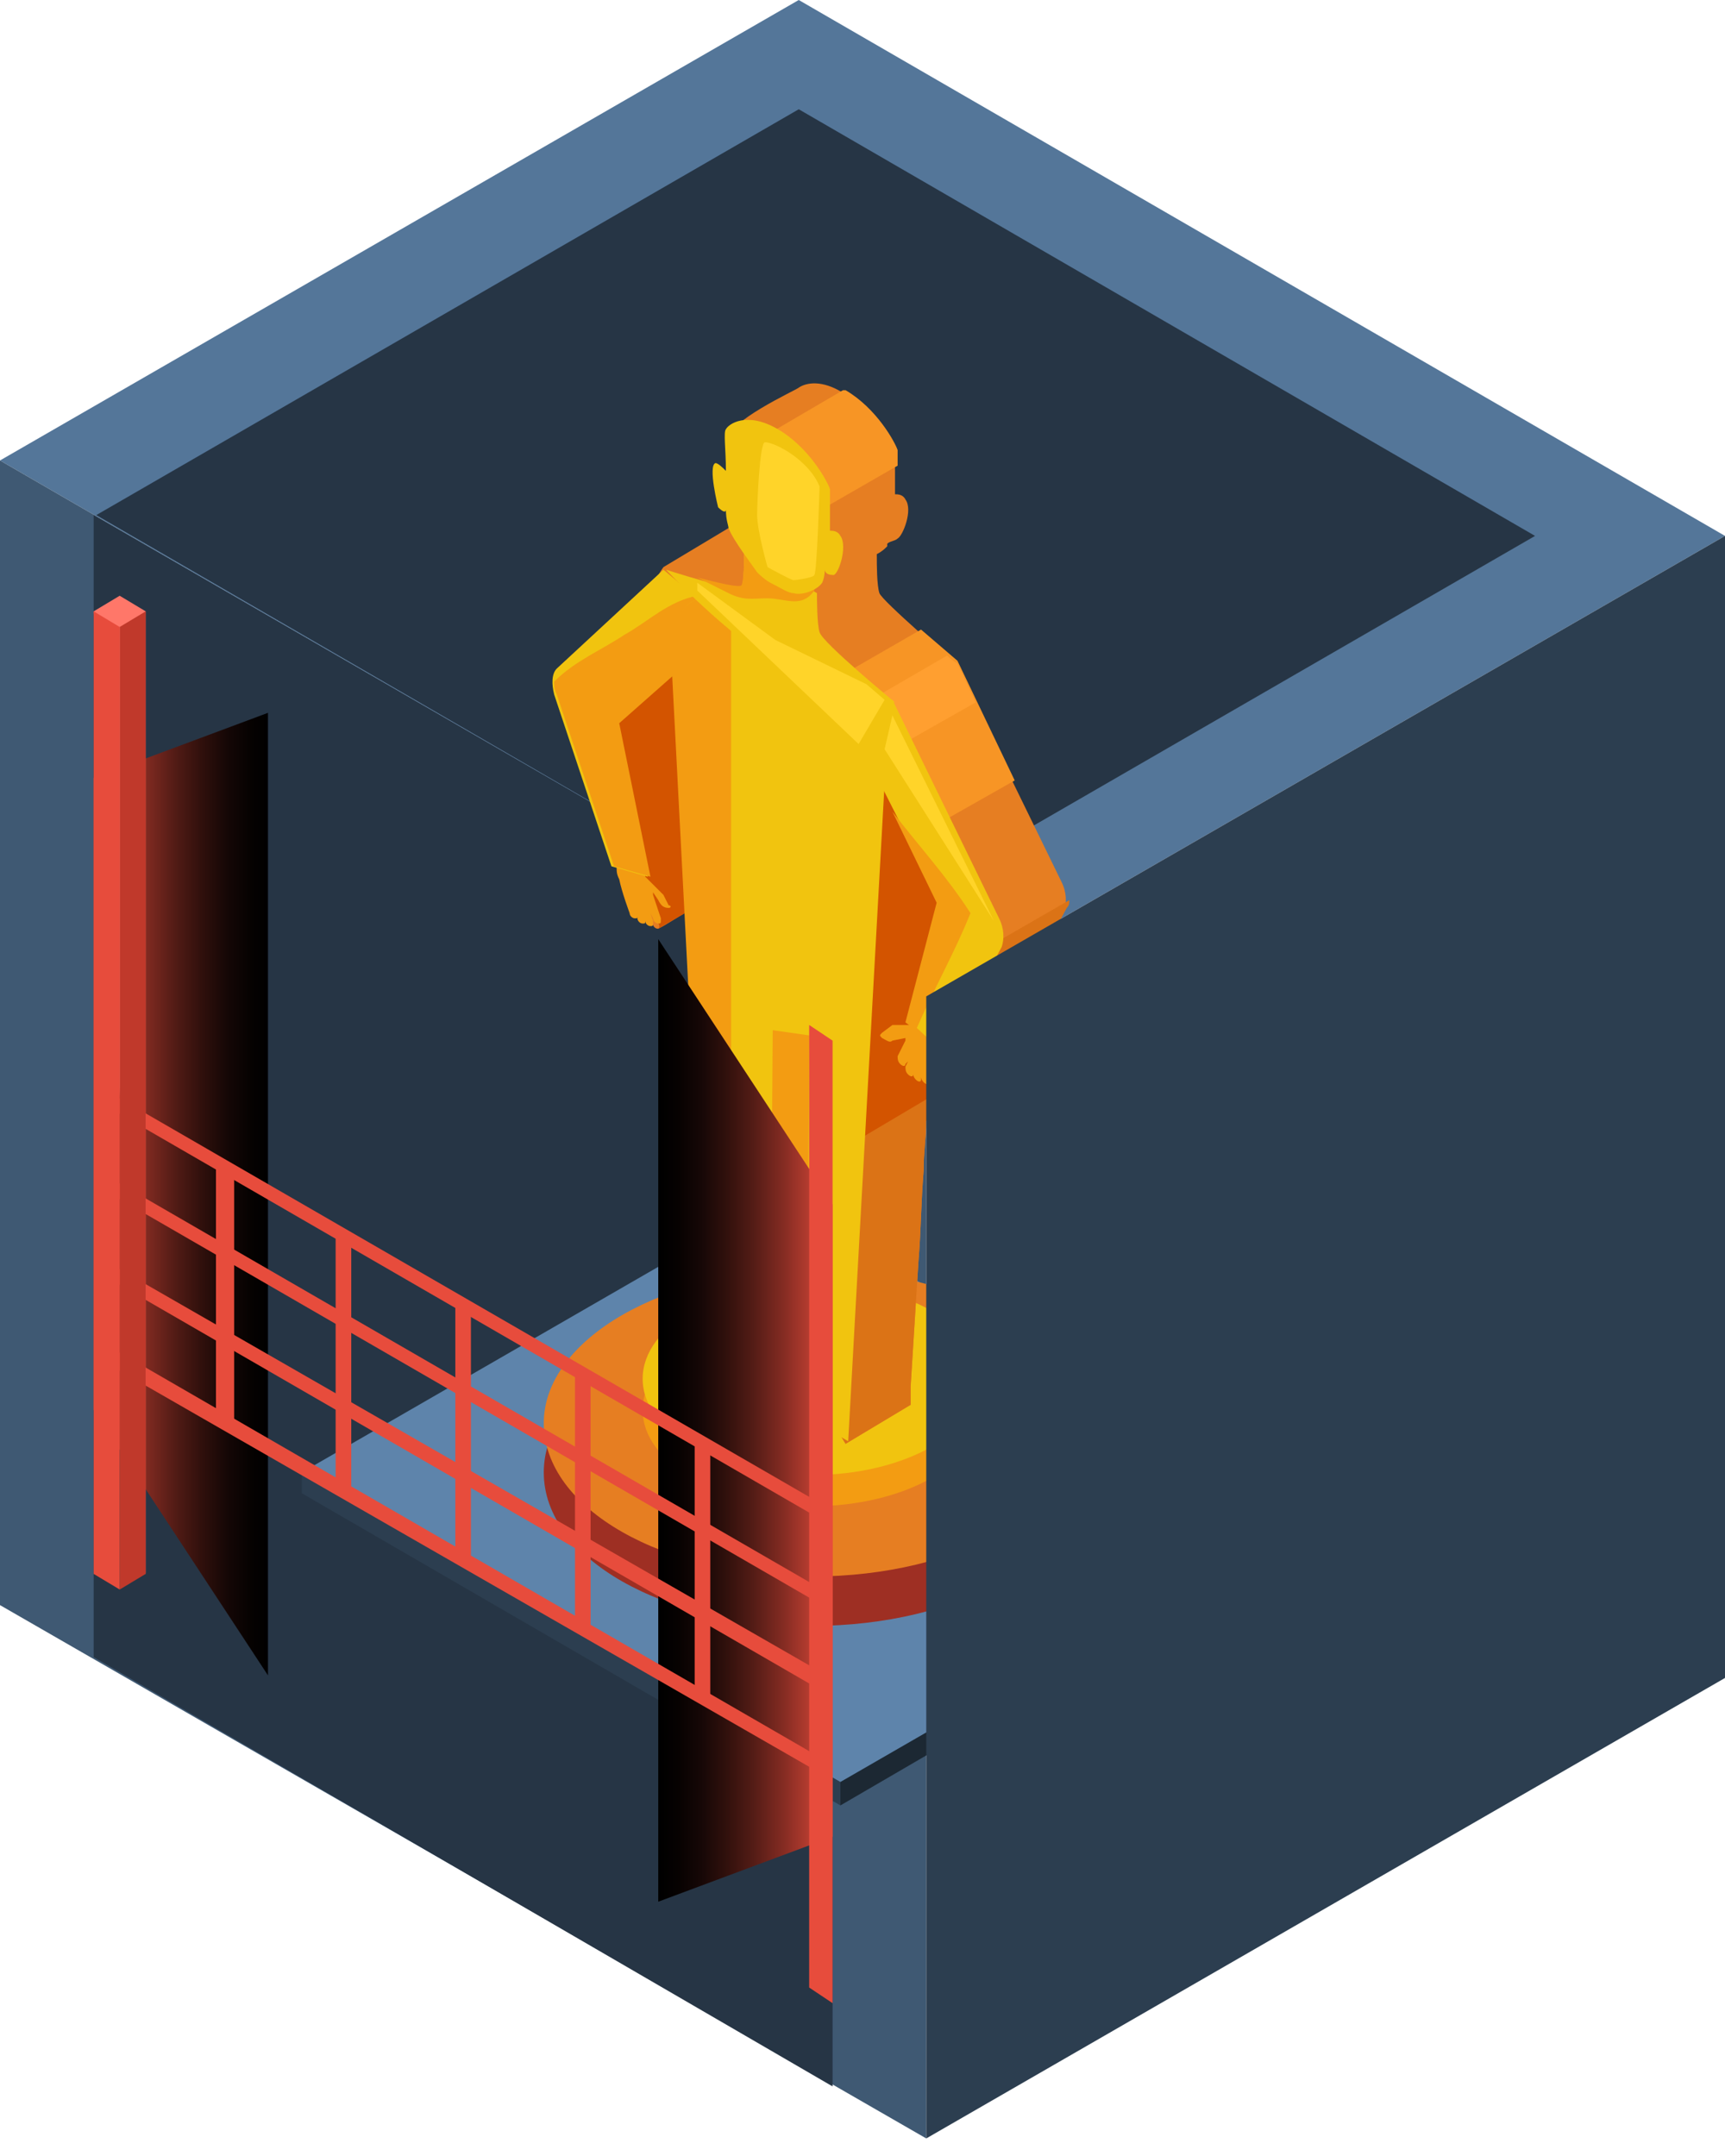 <svg width="72" height="90" viewBox="0 0 72 90" fill="none" xmlns="http://www.w3.org/2000/svg">
<g clip-path="url(#clip0)">
<path d="M0 19.222L38.661 41.593L72 22.371L33.339 0L0 19.222Z" fill="#547699"/>
<path d="M64.072 22.371L33.339 4.561L4.018 21.502L34.751 39.312L64.072 22.371Z" fill="#263545"/>
<path d="M0 67.004L38.661 89.267V41.593L0 19.222V67.004Z" fill="#3F5973"/>
<path d="M3.909 69.176L34.751 87.095V39.312L3.909 21.502V69.176Z" fill="#263545"/>
<path d="M32.362 50.063L54.842 62.986L35.077 74.389L12.597 61.466L32.362 50.063Z" fill="#5E84AB"/>
<path d="M22.697 61.466C22.697 65.05 27.692 67.873 33.882 67.873C40.072 67.873 45.068 65.05 45.068 61.466C45.068 57.882 40.072 55.059 33.882 55.059C27.692 55.059 22.697 57.882 22.697 61.466Z" fill="#9E2F23"/>
<path d="M22.697 59.403C22.697 62.986 27.692 65.81 33.882 65.81C40.072 65.81 45.068 62.986 45.068 59.403C45.068 55.819 40.072 52.995 33.882 52.995C27.692 52.995 22.697 55.928 22.697 59.403Z" fill="#E67E22"/>
<path d="M33.883 62.878C37.781 62.878 40.941 61.079 40.941 58.859C40.941 56.64 37.781 54.841 33.883 54.841C29.984 54.841 26.824 56.64 26.824 58.859C26.824 61.079 29.984 62.878 33.883 62.878Z" fill="#F39C12"/>
<path d="M33.883 61.575C37.781 61.575 40.941 59.776 40.941 57.556C40.941 55.337 37.781 53.538 33.883 53.538C29.984 53.538 26.824 55.337 26.824 57.556C26.824 59.776 29.984 61.575 33.883 61.575Z" fill="#F1C40F"/>
<path d="M54.842 62.986L35.077 74.389V75.366L54.842 63.855V62.986Z" fill="#1C2833"/>
<path d="M12.597 61.466L35.077 74.389V75.366L12.597 62.335V61.466Z" fill="#2C3E50"/>
<path d="M24.977 29.864C25.086 28.235 25.954 26.606 26.823 25.195C27.149 24.76 27.366 24.108 27.692 23.674L30.407 22.045C30.407 22.045 31.059 22.262 31.819 22.48C31.927 22.48 32.036 22.588 32.145 22.588C32.253 22.588 32.362 22.588 32.362 22.697C32.362 22.697 32.362 22.697 32.47 22.697C32.579 22.697 32.579 22.697 32.688 22.805C32.688 22.805 32.688 22.805 32.796 22.805C32.905 22.805 32.905 22.805 33.013 22.805H33.122H33.231H33.339H33.448C33.448 22.805 33.448 22.805 33.556 22.805H33.665C33.665 22.805 33.665 22.805 33.774 22.805V22.697C33.774 22.588 33.774 22.262 33.882 22.045C33.882 21.936 33.882 21.719 33.882 21.611C33.882 21.502 33.882 21.394 33.882 21.285C33.665 20.959 33.556 20.742 33.448 20.525C33.448 20.416 33.339 20.199 33.339 19.765C33.339 19.873 33.231 19.873 33.013 19.656C32.688 19.547 30.95 19.547 31.276 19.547C31.384 19.547 30.19 18.244 30.298 18.461C30.298 17.593 33.231 16.29 33.339 16.181C33.665 15.964 34.316 15.855 35.185 16.398C36.489 17.158 37.249 18.57 37.357 18.896C37.357 19.113 37.357 19.873 37.357 20.633C37.466 20.633 37.683 20.633 37.792 20.851C38.117 21.285 37.683 22.371 37.466 22.48C37.357 22.588 37.14 22.588 37.032 22.697V22.805C36.923 22.914 36.814 23.023 36.597 23.131C36.597 23.131 36.597 23.131 36.597 23.24C36.597 23.566 36.597 24.434 36.706 24.76C36.814 25.086 39.855 27.692 39.855 27.692L44.307 36.814C44.525 37.249 44.525 37.683 44.416 38.009L42.136 42.353L41.918 42.136C41.918 42.244 41.918 42.461 41.81 42.57C41.701 42.896 41.593 43.33 41.375 43.547C41.158 43.656 40.832 43.873 40.615 43.982C40.072 44.308 39.529 44.633 38.878 44.959C38.66 45.068 38.769 45.611 38.769 45.828C38.769 46.154 38.769 46.48 38.66 46.805C38.66 47.457 38.552 48.108 38.552 48.869C38.443 50.172 38.443 51.366 38.335 52.67C38.226 54.407 38.117 56.145 38.009 57.882C38.009 58.099 38.009 58.317 38.009 58.642L35.294 60.271L32.253 55.276L30.733 26.606L28.561 28.561L29.864 34.968H29.647C29.647 34.968 29.647 34.968 29.647 35.077L30.298 35.837C30.298 35.837 30.298 35.837 30.298 35.946L30.624 36.706C30.624 36.814 30.624 36.814 30.624 36.814C30.516 36.814 30.298 36.706 30.19 36.489L29.973 36.163V36.271C29.973 36.489 30.298 37.14 30.298 37.249C30.298 37.357 30.19 37.357 30.081 37.357C29.647 37.575 29.212 37.792 28.778 38.009C28.344 38.226 27.909 38.552 27.475 38.769C27.258 38.769 27.258 38.552 27.149 38.443C26.389 37.466 26.28 36.163 25.954 34.968C25.846 33.231 24.977 31.602 24.977 29.864Z" fill="#E67E22"/>
<path d="M31.819 44.959L44.633 37.575C44.633 37.683 44.633 37.792 44.525 37.9L42.136 42.353L41.918 42.136C41.918 42.244 41.918 42.461 41.81 42.57C41.701 42.896 41.593 43.33 41.375 43.547C41.158 43.656 40.832 43.873 40.615 43.982L38.877 44.959C38.66 45.068 38.769 45.611 38.769 45.828C38.769 46.154 38.769 46.479 38.66 46.805C38.66 47.457 38.552 48.108 38.552 48.869C38.443 50.172 38.443 51.366 38.335 52.669C38.226 54.407 38.117 56.145 38.009 57.882C38.009 58.099 38.009 58.316 38.009 58.642L35.294 60.271L32.253 55.276L31.819 44.959Z" fill="#DB7316"/>
<path d="M31.927 27.692C32.253 27.475 32.579 27.366 32.796 27.149C34.968 29.212 37.248 30.95 38.986 33.774C38.986 33.882 39.095 33.882 39.095 33.991C39.095 34.534 39.203 35.077 39.529 35.62C40.506 37.683 39.529 41.593 39.095 43.547C38.986 43.982 38.769 45.828 38.769 45.828L35.837 47.566C35.837 47.457 35.837 44.525 35.837 44.307C35.945 41.484 33.773 40.072 31.601 40.072L30.95 28.018C31.276 28.018 31.601 27.909 31.927 27.692Z" fill="#D35400"/>
<path d="M27.366 38.335C26.606 37.357 26.497 36.054 26.172 34.86C25.737 33.231 24.869 31.602 24.977 29.864C25.086 28.561 25.629 27.258 26.172 26.172C26.823 27.149 27.801 27.909 28.887 28.235L28.561 28.561L29.864 34.968H29.647C29.647 34.968 29.647 34.968 29.647 35.077L30.298 35.837C30.298 35.837 30.298 35.837 30.298 35.946L30.624 36.706C30.624 36.814 30.624 36.814 30.624 36.814C30.515 36.814 30.298 36.706 30.19 36.489L29.973 36.163V36.271C29.973 36.489 30.298 37.14 30.298 37.249C30.298 37.357 30.19 37.357 30.081 37.357C29.647 37.575 29.212 37.792 28.778 38.009L27.475 38.769C27.583 38.661 27.475 38.552 27.366 38.335Z" fill="#D35400"/>
<path d="M37.031 30.19C36.489 29.321 35.728 28.669 34.859 28.344L38.443 26.28C39.203 26.932 39.964 27.584 39.964 27.584L42.353 32.579L39.095 34.425C38.552 33.013 37.792 31.602 37.031 30.19Z" fill="#F79525"/>
<path d="M36.163 29.321L39.529 27.366C39.746 27.584 39.964 27.692 39.964 27.692L40.724 29.321L37.466 31.167C37.249 30.841 37.14 30.516 36.923 30.19C36.814 29.864 36.489 29.538 36.163 29.321Z" fill="#FF9F30"/>
<path d="M32.905 19.765C32.688 19.547 30.95 19.547 31.276 19.547C31.384 19.547 31.059 19.113 30.733 18.896L35.185 16.289H35.294C36.597 17.05 37.357 18.461 37.466 18.787C37.466 18.896 37.466 19.113 37.466 19.439L33.882 21.502V21.393C33.665 21.068 33.556 20.851 33.448 20.633C33.448 20.525 33.339 20.308 33.339 19.873C33.231 19.982 33.122 19.982 32.905 19.765Z" fill="#F79525"/>
<path d="M37.249 42.787H38.009C38.009 42.787 38.117 42.787 38.117 42.679L38.986 40.615L40.289 41.375L39.312 43.765C39.312 43.873 39.312 44.09 39.203 44.199C39.095 44.633 38.769 45.176 38.769 45.176C38.769 45.285 38.66 45.285 38.552 45.176C38.443 45.068 38.443 44.959 38.443 44.959V45.068C38.443 45.176 38.335 45.176 38.226 45.068C38.117 44.959 38.117 44.85 38.117 44.85C38.117 44.959 38.009 44.959 37.9 44.85C37.792 44.742 37.792 44.633 37.792 44.525L37.9 44.307L37.792 44.416C37.792 44.525 37.683 44.525 37.574 44.416C37.466 44.307 37.466 44.199 37.466 44.09L37.574 43.873L37.792 43.439C37.792 43.439 37.792 43.439 37.792 43.33L37.249 43.439C37.14 43.547 37.031 43.439 36.814 43.33C36.706 43.222 36.706 43.222 36.814 43.113L37.249 42.787Z" fill="#F39C12"/>
<path d="M37.249 29.212L41.701 38.335C41.918 38.769 41.918 39.203 41.81 39.529L39.421 43.982L37.9 42.57L39.203 37.575L34.642 28.561L37.249 29.212Z" fill="#F1C40F"/>
<path d="M37.248 33.882C38.334 35.294 39.529 36.597 40.507 38.117C39.855 39.746 38.986 41.267 38.226 43.004L37.791 42.679L39.095 37.683L37.248 33.882Z" fill="#F39C12"/>
<path d="M27.692 37.357L26.932 36.597C26.932 36.489 26.823 36.489 26.823 36.489L26.063 33.339L24.76 32.688L25.737 36.163C25.737 36.38 25.737 36.489 25.846 36.706C25.955 37.249 26.28 38.117 26.28 38.117C26.28 38.226 26.389 38.335 26.498 38.335C26.606 38.335 26.606 38.335 26.606 38.226V38.335C26.606 38.443 26.715 38.552 26.823 38.552C26.932 38.552 26.932 38.552 26.932 38.443C26.932 38.552 27.041 38.66 27.149 38.66C27.258 38.66 27.258 38.66 27.258 38.443L27.149 38.117L27.258 38.335C27.258 38.443 27.366 38.552 27.475 38.552C27.584 38.552 27.584 38.552 27.584 38.335L27.475 38.009L27.258 37.357C27.258 37.357 27.258 37.357 27.258 37.249L27.475 37.575C27.584 37.792 27.692 37.9 27.909 37.9C28.018 37.9 28.018 37.792 27.909 37.792L27.692 37.357Z" fill="#F39C12"/>
<path d="M27.692 23.783L23.239 27.909C23.022 28.127 23.022 28.561 23.131 28.995L25.52 36.163L27.04 36.597L25.737 30.19L30.407 26.063L27.692 23.783Z" fill="#F1C40F"/>
<path d="M26.063 26.498C27.041 25.955 27.909 25.086 29.104 24.869L30.516 26.063L25.846 30.19L27.149 36.597L25.629 36.163L23.24 28.995C23.131 28.778 23.131 28.561 23.131 28.452C24 27.584 25.086 27.149 26.063 26.498Z" fill="#F39C12"/>
<path d="M30.299 25.194L34.642 27.692C35.946 28.452 37.032 30.841 36.923 32.688L35.403 60.163L29.647 56.796L28.127 27.475C27.909 25.52 28.995 24.434 30.299 25.194Z" fill="#F1C40F"/>
<path d="M30.298 25.194L30.516 25.303V57.339L29.538 56.796L28.018 27.475C27.909 25.52 28.995 24.434 30.298 25.194Z" fill="#F39C12"/>
<path d="M32.253 43.004L33.774 43.222L33.665 59.185L32.145 58.317L32.253 43.004Z" fill="#F39C12"/>
<path d="M31.059 23.023C31.059 23.348 31.059 24.326 30.95 24.543C30.841 24.76 27.801 23.783 27.801 23.783C27.801 23.783 30.299 26.498 32.579 27.801C34.86 29.104 37.357 29.321 37.357 29.321C37.357 29.321 34.317 26.823 34.208 26.389C34.099 26.063 34.099 24.977 34.099 24.76L31.059 23.023Z" fill="#F1C40F"/>
<path d="M32.036 24.977C31.384 24.977 31.059 25.086 30.407 24.76C29.973 24.543 29.538 24.326 29.104 24.108C29.973 24.326 30.841 24.543 30.95 24.434C31.059 24.217 31.059 23.24 31.059 22.914L33.991 24.543V24.651C33.448 25.412 32.796 24.977 32.036 24.977Z" fill="#F39C12"/>
<path d="M29.864 19.33C29.973 19.33 30.19 19.547 30.299 19.656C30.299 18.787 30.19 18.027 30.299 17.918C30.407 17.701 31.167 17.158 32.47 17.918C33.774 18.678 34.534 20.09 34.642 20.416C34.642 20.633 34.642 21.393 34.642 22.154C34.751 22.154 34.968 22.154 35.077 22.371C35.403 22.805 34.968 24.108 34.751 24C34.534 24 34.425 23.891 34.425 23.783C34.425 24.108 34.317 24.326 34.317 24.326C34.099 24.651 33.448 24.869 33.122 24.76C32.905 24.76 32.579 24.543 32.362 24.434C32.145 24.326 31.927 24.217 31.602 23.891C31.384 23.565 30.624 22.588 30.407 22.045C30.407 21.936 30.299 21.719 30.299 21.285C30.299 21.393 30.19 21.393 29.973 21.176C29.973 21.176 29.538 19.439 29.864 19.33Z" fill="#F1C40F"/>
<path d="M36.923 29.212L35.837 31.059L29.104 24.651V24.326L32.362 26.715L36.163 28.561L36.923 29.212Z" fill="#FFD429"/>
<path d="M34.208 20.308C34.208 20.416 34.099 23.891 33.991 24C33.991 24.108 33.231 24.217 33.122 24.217C33.014 24.217 32.036 23.674 32.036 23.674C32.036 23.674 31.602 22.154 31.602 21.502C31.602 20.959 31.71 18.461 31.928 18.461C32.362 18.461 33.774 19.221 34.208 20.308Z" fill="#FFD429"/>
<path d="M37.248 29.864L41.484 38.443L36.923 31.276L37.248 29.864Z" fill="#FFD429"/>
<path d="M34.751 76.67L27.475 79.385V39.204L34.751 50.281V76.67Z" fill="url(#paint0_linear)"/>
<path d="M3.909 58.86L11.185 69.937V29.756L3.909 32.471V58.86Z" fill="url(#paint1_linear)"/>
<path d="M33.882 73.52V63.204L4.778 46.371V56.688L4.018 56.253V45.285L34.642 62.986V73.955L33.882 73.52Z" fill="#E74C3C"/>
<path d="M4.452 56.905L34.316 74.063V73.412L4.452 56.145V56.905Z" fill="#E74C3C"/>
<path d="M4.452 53.321L34.316 70.588V69.828L4.452 52.67V53.321Z" fill="#E74C3C"/>
<path d="M4.452 49.737L34.316 67.004V66.353L4.452 49.086V49.737Z" fill="#E74C3C"/>
<path d="M9.014 59.185V48.543L9.774 48.977V59.62L9.014 59.185Z" fill="#E74C3C"/>
<path d="M14.009 62.009V51.367L14.661 51.801V62.443L14.009 62.009Z" fill="#E74C3C"/>
<path d="M19.005 64.941V54.299L19.656 54.624V65.267L19.005 64.941Z" fill="#E74C3C"/>
<path d="M24 67.765V57.122L24.651 57.557V68.199L24 67.765Z" fill="#E74C3C"/>
<path d="M28.995 70.697V60.054L29.647 60.38V71.023L28.995 70.697Z" fill="#E74C3C"/>
<path d="M6.081 65.701L3.909 25.52L4.995 24.869L6.081 25.52V65.701Z" fill="#FF7769"/>
<path d="M6.082 65.701L4.996 66.353V26.172L6.082 25.52V65.701Z" fill="#C0392B"/>
<path d="M4.995 66.353L3.909 65.701V25.52L4.995 26.172V66.353Z" fill="#E74C3C"/>
<path d="M34.751 83.62L33.774 82.968V42.787L34.751 43.439V83.62Z" fill="#E74C3C"/>
<path d="M38.661 89.267L72 70.045V22.371L38.661 41.593V89.267Z" fill="#2C3E50"/>
</g>
<defs>
<linearGradient id="paint0_linear" x1="34.797" y1="63.489" x2="27.508" y2="63.489" gradientUnits="userSpaceOnUse">
<stop stop-color="#E74C3C"/>
<stop offset="0.12" stop-color="#BB3E31"/>
<stop offset="0.292" stop-color="#832B22"/>
<stop offset="0.459" stop-color="#541C16"/>
<stop offset="0.618" stop-color="#30100C"/>
<stop offset="0.765" stop-color="#150706"/>
<stop offset="0.897" stop-color="#060201"/>
<stop offset="1"/>
</linearGradient>
<linearGradient id="paint1_linear" x1="3.909" y1="45.655" x2="11.198" y2="45.655" gradientUnits="userSpaceOnUse">
<stop stop-color="#E74C3C"/>
<stop offset="0.12" stop-color="#BB3E31"/>
<stop offset="0.292" stop-color="#832B22"/>
<stop offset="0.459" stop-color="#541C16"/>
<stop offset="0.618" stop-color="#30100C"/>
<stop offset="0.765" stop-color="#150706"/>
<stop offset="0.897" stop-color="#060201"/>
<stop offset="1"/>
</linearGradient>
<clipPath id="clip0">
<rect width="72" height="89.267" fill="white"/>
</clipPath>
</defs>
</svg>
